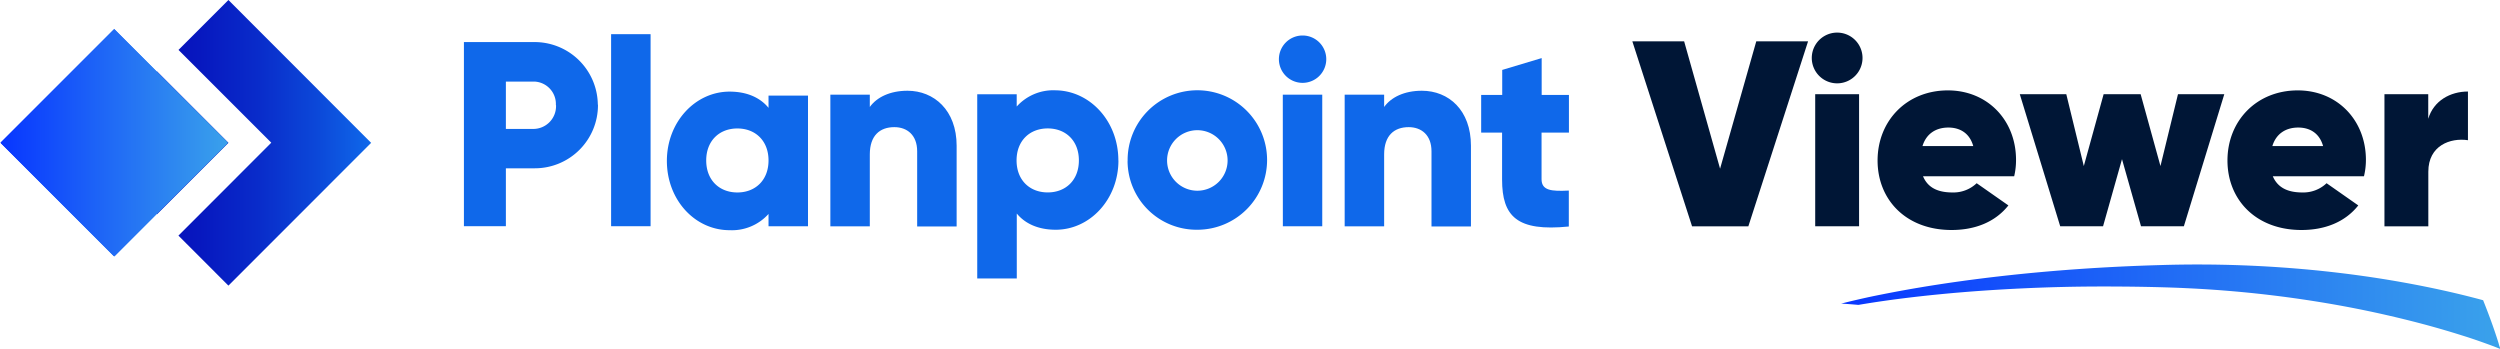 <svg id="Calque_1" data-name="Calque 1" xmlns="http://www.w3.org/2000/svg" xmlns:xlink="http://www.w3.org/1999/xlink" viewBox="0 0 1283.85 179.22"><defs><style>.cls-1{fill:url(#Dégradé_sans_nom_3);}.cls-2{fill:none;}.cls-3{fill:url(#Dégradé_sans_nom_2);}.cls-4{fill:#0f68ea;}.cls-5{clip-path:url(#clip-path);}.cls-6{fill:url(#Dégradé_sans_nom);}.cls-7{clip-path:url(#clip-path-2);}.cls-8{mask:url(#mask);}.cls-9{fill:url(#Dégradé_sans_nom_2-2);}.cls-10{fill:#001636;}</style><linearGradient id="Dégradé_sans_nom_3" x1="-148.16" y1="-413.95" x2="-147.16" y2="-413.95" gradientTransform="matrix(117.28, 0, 0, -117.28, 17376.83, -48476.89)" gradientUnits="userSpaceOnUse"><stop offset="0" stop-color="#fff"/><stop offset="1" stop-color="#ccc"/></linearGradient><linearGradient id="Dégradé_sans_nom_2" x1="945.52" y1="157.53" x2="1283.85" y2="157.53" gradientUnits="userSpaceOnUse"><stop offset="0" stop-color="#0836ff"/><stop offset="1" stop-color="#3aa2eb"/></linearGradient><clipPath id="clip-path"><path class="cls-2" d="M74.66,42.64,44,73.32,74.66,104l6,6,36.66-36.66L80.64,36.66Zm21-21-4,4,47.65,47.64L91.63,121l4,4,21.67,21.68,73.29-73.32L117.3,0Z"/></clipPath><linearGradient id="Dégradé_sans_nom" x1="-148.16" y1="-412.74" x2="-147.16" y2="-412.74" gradientTransform="matrix(146.61, 0, 0, -146.61, 21765.54, -60437.71)" gradientUnits="userSpaceOnUse"><stop offset="0" stop-color="#0507b6"/><stop offset="0.2" stop-color="#050bb8"/><stop offset="0.4" stop-color="#0718bf"/><stop offset="0.61" stop-color="#092cca"/><stop offset="0.82" stop-color="#0c49d9"/><stop offset="1" stop-color="#0f68ea"/></linearGradient><clipPath id="clip-path-2"><polygon class="cls-2" points="41.32 32 24.54 48.78 0 73.32 24.54 97.86 41.32 114.64 58.65 131.97 117.28 73.32 58.65 14.66 41.32 32"/></clipPath><mask id="mask" x="0" y="14.67" width="117.28" height="117.31" maskUnits="userSpaceOnUse"><rect class="cls-1" y="14.67" width="117.28" height="117.31"/></mask><linearGradient id="Dégradé_sans_nom_2-2" x1="-148.16" y1="-413.95" x2="-147.16" y2="-413.95" gradientTransform="matrix(117.28, 0, 0, -117.28, 17376.83, -48476.89)" xlink:href="#Dégradé_sans_nom_2"/></defs><title>Viewer_Swoosh2023</title><path class="cls-3" d="M1283.52,177.69c-.14-.52-.29-1-.44-1.56-.32-1-.65-2.09-1-3.14-.68-2.09-1.4-4.19-2.14-6.28q-2.25-6.28-4.76-12.54c-13.61-3.69-27.28-6.66-41-9.13s-27.55-4.4-41.38-5.86a617.05,617.05,0,0,0-83.19-3.06c-27.59.78-55.14,2.63-82.54,5.75-13.7,1.57-27.36,3.45-40.95,5.72q-10.2,1.71-20.34,3.74-5.09,1-10.13,2.15c-3.38.77-6.71,1.54-10.12,2.45,3,.14,5.91.39,8.84.65,13.85-2.36,27.78-4.08,41.73-5.45s27.94-2.33,41.93-3,28-1,42-1q10.5,0,21,.18c7,.14,14,.32,20.93.64a598,598,0,0,1,82.74,9.51q20.43,3.84,40.44,9.18,10,2.69,19.79,5.8c3.26,1,6.51,2.12,9.71,3.25,1.6.57,3.19,1.14,4.77,1.73l2.33.89,1.14.45.55.23.47.19c0-.12,0-.24,0-.36l-.09-.39Z"/><path class="cls-4" d="M307.08,54a32.43,32.43,0,0,1-32.43,32.43H259.79v29.72H238.24V21.61H274a32.47,32.47,0,0,1,33,31.86Zm-21.62,0A11.52,11.52,0,0,0,274.57,41.9H259.79V66.21H274a11.68,11.68,0,0,0,11.55-11.82V54Z"/><rect class="cls-4" x="313.83" y="17.55" width="20.27" height="98.62"/><path class="cls-4" d="M414.94,48.63v67.55H394.67v-6.31a25.25,25.25,0,0,1-20,8.34c-17.79,0-32.2-15.54-32.2-35.58s14.64-35.58,32.2-35.58c9,0,15.76,3.15,20,8.33v-6.3h20.27ZM394.67,82.4c0-10.13-6.76-16.43-16-16.43s-16,6.3-16,16.43,6.76,16.44,16,16.44,16-6.3,16-16.44"/><path class="cls-4" d="M491.27,74.86v41.43H471V77.68c0-8.34-5.18-12.39-11.71-12.39-7.43,0-12.61,4.28-12.61,14v36.93H426.42V48.63h20.26v6.3c3.61-5,10.36-8.33,19.37-8.33,13.51,0,25.22,9.91,25.22,28.26"/><path class="cls-4" d="M574.36,82.4c0,20-14.64,35.58-32.2,35.58-9,0-15.77-3.15-20-8.33V143H501.85V48.4h20.27v6.31a25.25,25.25,0,0,1,20-8.33c17.56.22,32.2,15.76,32.2,36m-20.27,0c0-10.13-6.76-16.43-16-16.43s-16,6.3-16,16.43,6.75,16.44,16,16.44,16-6.3,16-16.44"/><path class="cls-4" d="M579.08,82.4a35.81,35.81,0,1,1,36,35.58h-.22a35.43,35.43,0,0,1-35.81-35h0Zm51.34,0a15.54,15.54,0,1,0-15.53,15.54A15.53,15.53,0,0,0,630.42,82.4"/><path class="cls-4" d="M656.77,30.39a12.16,12.16,0,1,1,12.16,12.16,12.15,12.15,0,0,1-12.16-12.16m2,18.24h20.26v67.55H658.8Z"/><path class="cls-4" d="M755.39,74.86v41.43H735.13V77.68c0-8.34-5.18-12.39-11.71-12.39-7.43,0-12.61,4.28-12.61,14v36.93H690.54V48.63h20.27v6.3c3.6-5,10.36-8.33,19.36-8.33,13.74,0,25.22,9.91,25.22,28.26"/><path class="cls-4" d="M791.65,68.11V92c0,5.86,5,6.31,14,5.86v18.46C779,119,771.38,111.11,771.38,92.2V68.11H760.64V48.74h10.81V35.91l20.26-6.08V48.74h14V68.11Z"/><g class="cls-5"><rect class="cls-6" x="43.98" width="146.61" height="146.64"/></g><g class="cls-7"><g class="cls-8"><rect class="cls-9" y="14.67" width="117.28" height="117.31"/></g></g><path class="cls-10" d="M838.27,21.22h26.6l18.46,65.41,18.59-65.41h26.6l-30.67,95H868.94Z"/><path class="cls-10" d="M930.42,29.77a13,13,0,0,1,26.06,0,13,13,0,0,1-26.06,0Zm1.76,18.59h22.53v67.85H932.18Z"/><path class="cls-10" d="M1002.75,98.84a17.32,17.32,0,0,0,12.35-4.75l16.29,11.4c-6.79,8.55-17.1,12.62-29.18,12.62-23.48,0-38-15.6-38-35.69,0-20.36,14.93-36,36.1-36,20.36,0,35,15.33,35,35.69a35.93,35.93,0,0,1-.95,8.41H987.55C990.27,97.08,996.24,98.84,1002.75,98.84ZM1013.34,75c-2-7.06-7.33-9.5-12.76-9.5-6.51,0-11.4,3.26-13.3,9.5Z"/><path class="cls-10" d="M1142.27,48.36l-20.77,67.85h-22l-9.77-34.47L1080,116.21h-22l-20.76-67.85h23.88l9,36.91,10.18-36.91h19l10.18,36.91,9-36.91Z"/><path class="cls-10" d="M1182.44,98.84a17.35,17.35,0,0,0,12.35-4.75l16.28,11.4c-6.78,8.55-17.1,12.62-29.18,12.62-23.47,0-38-15.6-38-35.69,0-20.36,14.92-36,36.1-36,20.35,0,35,15.33,35,35.69a35.4,35.4,0,0,1-1,8.41h-46.82C1170,97.08,1175.92,98.84,1182.44,98.84ZM1193,75c-2-7.06-7.32-9.5-12.75-9.5-6.52,0-11.4,3.26-13.3,9.5Z"/><path class="cls-10" d="M1267.39,47V72c-9-1.36-20.35,2.72-20.35,16.15v28.09h-22.53V48.36H1247V61C1249.75,51.75,1258.3,47,1267.39,47Z"/></svg>